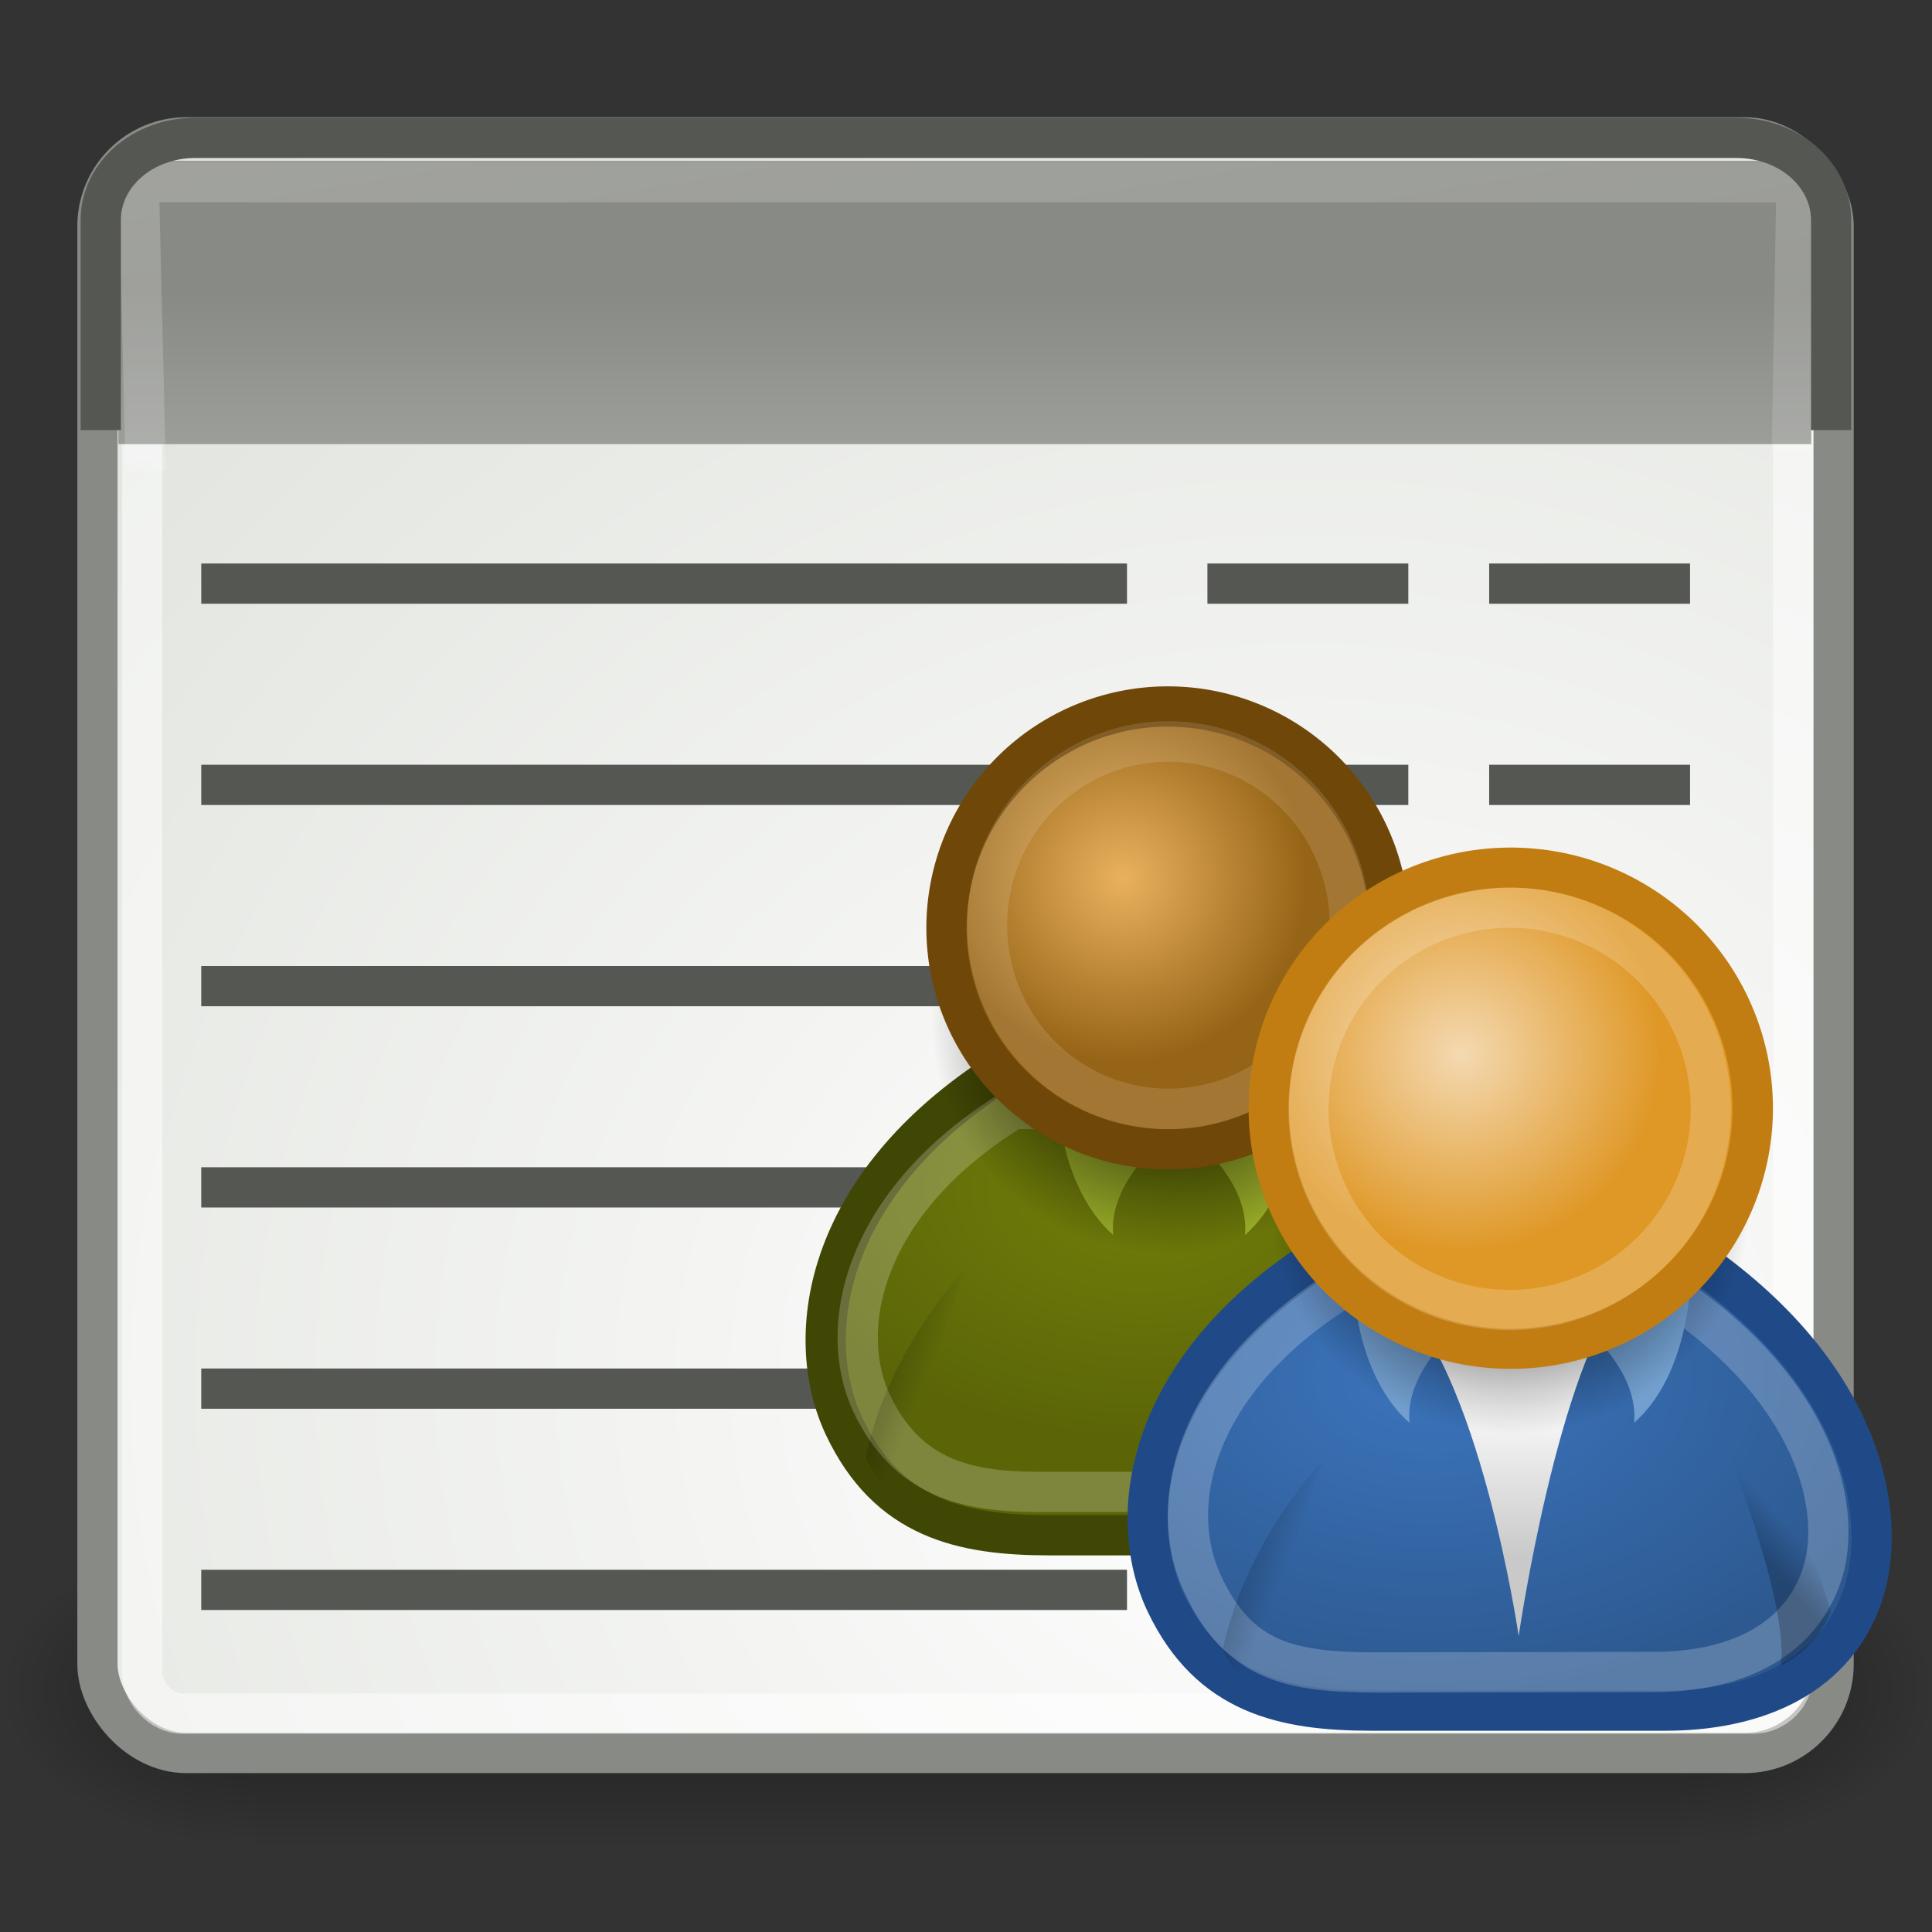 <?xml version="1.0" encoding="UTF-8" standalone="no"?>
<!-- Created with Inkscape (http://www.inkscape.org/) -->
<svg
   xmlns:dc="http://purl.org/dc/elements/1.1/"
   xmlns:cc="http://creativecommons.org/ns#"
   xmlns:rdf="http://www.w3.org/1999/02/22-rdf-syntax-ns#"
   xmlns:svg="http://www.w3.org/2000/svg"
   xmlns="http://www.w3.org/2000/svg"
   xmlns:xlink="http://www.w3.org/1999/xlink"
   xmlns:sodipodi="http://sodipodi.sourceforge.net/DTD/sodipodi-0.dtd"
   xmlns:inkscape="http://www.inkscape.org/namespaces/inkscape"
   width="48"
   height="48"
   id="svg4908"
   sodipodi:version="0.32"
   inkscape:version="0.46"
   version="1.0"
   sodipodi:docname="preferences-contact-list.svg"
   inkscape:output_extension="org.inkscape.output.svg.inkscape"
   inkscape:export-filename="/home/nick/tango/tangoish-kde/pixmaps/128x128/apps/preferences-contact-list.png"
   inkscape:export-xdpi="240"
   inkscape:export-ydpi="240">
  <rect width="100%" height="100%" fill="#333333" stroke="none"/>
  <defs
     id="defs4910">
    <linearGradient
       inkscape:collect="always"
       xlink:href="#linearGradient4356"
       id="linearGradient1995"
       gradientUnits="userSpaceOnUse"
       gradientTransform="matrix(-0.673,0.138,0.145,0.641,37.112,-2.418)"
       x1="22.687"
       y1="36.39"
       x2="21.408"
       y2="35.74" />
    <linearGradient
       inkscape:collect="always"
       xlink:href="#linearGradient4356"
       id="linearGradient1998"
       gradientUnits="userSpaceOnUse"
       gradientTransform="matrix(0.656,0.121,-0.121,0.656,4.154,-1.768)"
       x1="20.662"
       y1="35.818"
       x2="22.627"
       y2="36.218" />
    <linearGradient
       id="linearGradient3800">
      <stop
         style="stop-color:#f4d9b1;stop-opacity:1;"
         offset="0"
         id="stop3802" />
      <stop
         style="stop-color:#df9725;stop-opacity:1;"
         offset="1"
         id="stop3804" />
    </linearGradient>
    <radialGradient
       inkscape:collect="always"
       xlink:href="#linearGradient3800"
       id="radialGradient2034"
       gradientUnits="userSpaceOnUse"
       gradientTransform="matrix(0.788,0,0,0.788,6.221,3.618)"
       cx="29.345"
       cy="17.064"
       fx="29.345"
       fy="17.064"
       r="9.162" />
    <radialGradient
       inkscape:collect="always"
       xlink:href="#linearGradient3816"
       id="radialGradient2032"
       gradientUnits="userSpaceOnUse"
       cx="31.113"
       cy="19.009"
       fx="31.113"
       fy="19.009"
       r="8.662" />
    <linearGradient
       inkscape:collect="always"
       xlink:href="#linearGradient3824"
       id="linearGradient2007"
       gradientUnits="userSpaceOnUse"
       x1="30.936"
       y1="29.553"
       x2="30.936"
       y2="35.803"
       gradientTransform="matrix(0.688,0,0,0.655,-0.82,0.167)" />
    <linearGradient
       id="linearGradient4163">
      <stop
         style="stop-color:#3b74bc;stop-opacity:1;"
         offset="0"
         id="stop4165" />
      <stop
         style="stop-color:#2d5990;stop-opacity:1;"
         offset="1"
         id="stop4167" />
    </linearGradient>
    <radialGradient
       inkscape:collect="always"
       xlink:href="#linearGradient4163"
       id="radialGradient2010"
       gradientUnits="userSpaceOnUse"
       gradientTransform="matrix(0.893,0,0,0.58,-6.574,3.404)"
       cx="28.09"
       cy="27.203"
       fx="28.09"
       fy="27.203"
       r="13.565" />
    <linearGradient
       inkscape:collect="always"
       xlink:href="#linearGradient4356"
       id="linearGradient2014"
       gradientUnits="userSpaceOnUse"
       gradientTransform="matrix(-0.652,0.14,0.14,0.652,27.871,-7.412)"
       x1="22.687"
       y1="36.39"
       x2="21.408"
       y2="35.74" />
    <linearGradient
       inkscape:collect="always"
       id="linearGradient4356">
      <stop
         style="stop-color:#000000;stop-opacity:1;"
         offset="0"
         id="stop4358" />
      <stop
         style="stop-color:#000000;stop-opacity:0;"
         offset="1"
         id="stop4360" />
    </linearGradient>
    <linearGradient
       inkscape:collect="always"
       xlink:href="#linearGradient4356"
       id="linearGradient2017"
       gradientUnits="userSpaceOnUse"
       gradientTransform="matrix(0.656,0.121,-0.121,0.656,-4.715,-6.55)"
       x1="20.662"
       y1="35.818"
       x2="22.627"
       y2="36.218" />
    <linearGradient
       id="linearGradient3824">
      <stop
         style="stop-color:#ffffff;stop-opacity:1;"
         offset="0"
         id="stop3826" />
      <stop
         style="stop-color:#c9c9c9;stop-opacity:1;"
         offset="1"
         id="stop3828" />
    </linearGradient>
    <linearGradient
       inkscape:collect="always"
       xlink:href="#linearGradient3824"
       id="linearGradient2020"
       gradientUnits="userSpaceOnUse"
       gradientTransform="matrix(0.667,0,0,0.667,-8.279,-4.667)"
       x1="30.936"
       y1="29.553"
       x2="30.936"
       y2="35.803" />
    <linearGradient
       id="linearGradient4338">
      <stop
         id="stop4340"
         offset="0"
         style="stop-color:#e9b15e;stop-opacity:1;" />
      <stop
         id="stop4342"
         offset="1"
         style="stop-color:#966416;stop-opacity:1;" />
    </linearGradient>
    <radialGradient
       inkscape:collect="always"
       xlink:href="#linearGradient4338"
       id="radialGradient2066"
       gradientUnits="userSpaceOnUse"
       gradientTransform="matrix(0.788,0,0,0.788,6.221,3.618)"
       cx="29.345"
       cy="17.064"
       fx="29.345"
       fy="17.064"
       r="9.162" />
    <linearGradient
       inkscape:collect="always"
       id="linearGradient3816">
      <stop
         style="stop-color:#000000;stop-opacity:1;"
         offset="0"
         id="stop3818" />
      <stop
         style="stop-color:#000000;stop-opacity:0;"
         offset="1"
         id="stop3820" />
    </linearGradient>
    <radialGradient
       inkscape:collect="always"
       xlink:href="#linearGradient3816"
       id="radialGradient1969"
       gradientUnits="userSpaceOnUse"
       cx="31.113"
       cy="19.009"
       fx="31.113"
       fy="19.009"
       r="8.662" />
    <linearGradient
       id="linearGradient4344">
      <stop
         style="stop-color:#727e0a;stop-opacity:1;"
         offset="0"
         id="stop4346" />
      <stop
         style="stop-color:#5b6508;stop-opacity:1;"
         offset="1"
         id="stop4348" />
    </linearGradient>
    <radialGradient
       inkscape:collect="always"
       xlink:href="#linearGradient4344"
       id="radialGradient2029"
       gradientUnits="userSpaceOnUse"
       gradientTransform="matrix(0.689,0,0,0.455,0.211,5.489)"
       cx="16.215"
       cy="19.836"
       fx="16.215"
       fy="19.836"
       r="13.565" />
    <linearGradient
       id="linearGradient3125">
      <stop
         style="stop-color:#6194cb;stop-opacity:1;"
         offset="0"
         id="stop3127" />
      <stop
         style="stop-color:#729fcf;stop-opacity:1;"
         offset="1"
         id="stop3129" />
    </linearGradient>
    <linearGradient
       id="linearGradient2187"
       inkscape:collect="always">
      <stop
         id="stop2189"
         offset="0"
         style="stop-color:#ffffff;stop-opacity:1;" />
      <stop
         id="stop2191"
         offset="1"
         style="stop-color:#ffffff;stop-opacity:0;" />
    </linearGradient>
    <linearGradient
       id="linearGradient7916">
      <stop
         style="stop-color:#ffffff;stop-opacity:1;"
         offset="0"
         id="stop7918" />
      <stop
         style="stop-color:#ffffff;stop-opacity:0.34;"
         offset="1"
         id="stop7920" />
    </linearGradient>
    <linearGradient
       id="linearGradient1322">
      <stop
         id="stop1324"
         offset="0"
         style="stop-color:#729fcf" />
      <stop
         id="stop1326"
         offset="1"
         style="stop-color:#5187d6;stop-opacity:1;" />
    </linearGradient>
    <inkscape:perspective
       sodipodi:type="inkscape:persp3d"
       inkscape:vp_x="0 : 24 : 1"
       inkscape:vp_y="0 : 1000 : 0"
       inkscape:vp_z="48 : 24 : 1"
       inkscape:persp3d-origin="24 : 16 : 1"
       id="perspective2594" />
    <linearGradient
       inkscape:collect="always"
       id="linearGradient5721">
      <stop
         style="stop-color:#888a85;stop-opacity:1;"
         offset="0"
         id="stop5723" />
      <stop
         style="stop-color:#9c9e9a;stop-opacity:1"
         offset="1"
         id="stop5725" />
    </linearGradient>
    <linearGradient
       id="linearGradient3702">
      <stop
         style="stop-color:black;stop-opacity:0;"
         offset="0"
         id="stop3704" />
      <stop
         id="stop3710"
         offset="0.5"
         style="stop-color:black;stop-opacity:1;" />
      <stop
         style="stop-color:black;stop-opacity:0;"
         offset="1"
         id="stop3706" />
    </linearGradient>
    <linearGradient
       inkscape:collect="always"
       xlink:href="#linearGradient3702"
       id="linearGradient2098"
       gradientUnits="userSpaceOnUse"
       x1="25.058"
       y1="47.028"
       x2="25.058"
       y2="39.999" />
    <radialGradient
       inkscape:collect="always"
       xlink:href="#linearGradient3688"
       id="radialGradient2096"
       gradientUnits="userSpaceOnUse"
       gradientTransform="matrix(2.004,0,0,1.4,-20.012,-104.4)"
       cx="4.993"
       cy="43.5"
       fx="4.993"
       fy="43.5"
       r="2.5" />
    <linearGradient
       inkscape:collect="always"
       id="linearGradient3688">
      <stop
         style="stop-color:black;stop-opacity:1;"
         offset="0"
         id="stop3690" />
      <stop
         style="stop-color:black;stop-opacity:0;"
         offset="1"
         id="stop3692" />
    </linearGradient>
    <radialGradient
       inkscape:collect="always"
       xlink:href="#linearGradient3688"
       id="radialGradient2094"
       gradientUnits="userSpaceOnUse"
       gradientTransform="matrix(2.004,0,0,1.4,27.988,-17.4)"
       cx="4.993"
       cy="43.5"
       fx="4.993"
       fy="43.5"
       r="2.5" />
    <linearGradient
       inkscape:collect="always"
       id="linearGradient6956">
      <stop
         style="stop-color:#ffffff;stop-opacity:1"
         offset="0"
         id="stop6958" />
      <stop
         style="stop-color:#d3d7cf;stop-opacity:1"
         offset="1"
         id="stop6960" />
    </linearGradient>
    <radialGradient
       inkscape:collect="always"
       xlink:href="#linearGradient6956"
       id="radialGradient10802"
       gradientUnits="userSpaceOnUse"
       gradientTransform="matrix(6.607,0,0,6.058,132.244,-56.602)"
       cx="-15.113"
       cy="15.017"
       fx="-15.113"
       fy="15.017"
       r="9" />
    <linearGradient
       inkscape:collect="always"
       id="linearGradient3177">
      <stop
         style="stop-color:#ffffff;stop-opacity:1;"
         offset="0"
         id="stop3179" />
      <stop
         style="stop-color:#ffffff;stop-opacity:0;"
         offset="1"
         id="stop3181" />
    </linearGradient>
    <linearGradient
       inkscape:collect="always"
       xlink:href="#linearGradient3177"
       id="linearGradient3183"
       x1="12.789"
       y1="0.211"
       x2="16.434"
       y2="19.431"
       gradientUnits="userSpaceOnUse"
       gradientTransform="matrix(2.152,0,0,1.904,-1.643,-2.139)" />
    <linearGradient
       inkscape:collect="always"
       id="linearGradient3167">
      <stop
         style="stop-color:#eeeeec;stop-opacity:1;"
         offset="0"
         id="stop3169" />
      <stop
         style="stop-color:#eeeeec;stop-opacity:0;"
         offset="1"
         id="stop3171" />
    </linearGradient>
    <linearGradient
       inkscape:collect="always"
       xlink:href="#linearGradient3167"
       id="linearGradient3186"
       gradientUnits="userSpaceOnUse"
       x1="5.679"
       y1="-9.717"
       x2="17.825"
       y2="11.214"
       gradientTransform="matrix(0.67,0,0,0.922,25.939,0.35)" />
    <linearGradient
       inkscape:collect="always"
       xlink:href="#linearGradient5721"
       id="linearGradient5727"
       x1="10.872"
       y1="3.306"
       x2="10.872"
       y2="5.045"
       gradientUnits="userSpaceOnUse"
       gradientTransform="matrix(2.324,0,0,2.187,-1.714,1.5371876e-2)" />
    <linearGradient
       inkscape:collect="always"
       xlink:href="#linearGradient1322"
       id="linearGradient2835"
       gradientUnits="userSpaceOnUse"
       gradientTransform="matrix(0.645,0,0,0.632,7.705,1.75)"
       x1="34.893"
       y1="36.423"
       x2="45.919"
       y2="48.548" />
    <linearGradient
       inkscape:collect="always"
       xlink:href="#linearGradient7916"
       id="linearGradient2837"
       gradientUnits="userSpaceOnUse"
       gradientTransform="matrix(0.645,0,0,0.632,19.329,10.326)"
       x1="16.875"
       y1="22.852"
       x2="27.901"
       y2="34.977" />
    <linearGradient
       inkscape:collect="always"
       xlink:href="#linearGradient1322"
       id="linearGradient3515"
       gradientUnits="userSpaceOnUse"
       gradientTransform="matrix(0.645,0,0,0.632,7.705,1.75)"
       x1="34.893"
       y1="36.423"
       x2="45.919"
       y2="48.548" />
    <linearGradient
       inkscape:collect="always"
       xlink:href="#linearGradient7916"
       id="linearGradient3517"
       gradientUnits="userSpaceOnUse"
       gradientTransform="matrix(0.645,0,0,0.632,19.329,10.326)"
       x1="16.875"
       y1="22.852"
       x2="27.901"
       y2="34.977" />
    <linearGradient
       inkscape:collect="always"
       xlink:href="#linearGradient3125"
       id="linearGradient3625"
       gradientUnits="userSpaceOnUse"
       gradientTransform="matrix(0.536,0,0,0.483,-2.113,6.304)"
       x1="23"
       y1="26.812"
       x2="21.375"
       y2="18.688" />
    <linearGradient
       inkscape:collect="always"
       xlink:href="#linearGradient2187"
       id="linearGradient3627"
       gradientUnits="userSpaceOnUse"
       gradientTransform="matrix(0.533,0,0,0.587,-2.059,4.299)"
       x1="19.5"
       y1="18.438"
       x2="26.438"
       y2="24.219" />
    <linearGradient
       inkscape:collect="always"
       xlink:href="#linearGradient3125"
       id="linearGradient3583"
       gradientUnits="userSpaceOnUse"
       gradientTransform="matrix(0.536,0,0,0.483,-2.113,6.304)"
       x1="23"
       y1="26.812"
       x2="21.375"
       y2="18.688" />
    <linearGradient
       inkscape:collect="always"
       xlink:href="#linearGradient2187"
       id="linearGradient3585"
       gradientUnits="userSpaceOnUse"
       gradientTransform="matrix(0.533,0,0,0.587,-2.059,4.299)"
       x1="19.5"
       y1="18.438"
       x2="26.438"
       y2="24.219" />
  </defs>
  <sodipodi:namedview
     id="base"
     pagecolor="#ffffff"
     bordercolor="#666666"
     borderopacity="1.0"
     inkscape:pageopacity="0.0"
     inkscape:pageshadow="2"
     inkscape:zoom="2.0000001"
     inkscape:cx="26.546112"
     inkscape:cy="18.299683"
     inkscape:current-layer="g2452"
     showgrid="false"
     inkscape:grid-bbox="true"
     inkscape:document-units="px"
     width="48px"
     height="48px"
     inkscape:window-width="1044"
     inkscape:window-height="877"
     inkscape:window-x="24"
     inkscape:window-y="74"
     inkscape:snap-nodes="false"
     inkscape:snap-bbox="true"
     gridtolerance="33">
    <inkscape:grid
       type="xygrid"
       id="grid5142"
       visible="true"
       enabled="true" />
  </sodipodi:namedview>
  <g
     id="layer1"
     inkscape:label="Layer 1"
     inkscape:groupmode="layer">
    <g
       id="g2043"
       inkscape:label="Shadow"
       transform="matrix(1.202,0,0,0.864,-4.81,5.254)">
      <g
         style="display:inline"
         id="g2036"
         inkscape:label="Shadow">
        <g
           id="g3712"
           style="opacity:0.4"
           transform="matrix(1.053,0,0,1.286,-1.263,-13.429)">
          <rect
             y="40"
             x="38"
             height="7"
             width="5"
             id="rect2801"
             style="opacity:1;fill:url(#radialGradient2094);fill-opacity:1;stroke:none;stroke-width:1;stroke-linecap:round;stroke-linejoin:miter;stroke-miterlimit:4;stroke-dasharray:none;stroke-opacity:1" />
          <rect
             transform="scale(-1,-1)"
             y="-47"
             x="-10"
             height="7"
             width="5"
             id="rect3696"
             style="opacity:1;fill:url(#radialGradient2096);fill-opacity:1;stroke:none;stroke-width:1;stroke-linecap:round;stroke-linejoin:miter;stroke-miterlimit:4;stroke-dasharray:none;stroke-opacity:1" />
          <rect
             y="40"
             x="10"
             height="7"
             width="28"
             id="rect3700"
             style="opacity:1;fill:url(#linearGradient2098);fill-opacity:1;stroke:none;stroke-width:1;stroke-linecap:round;stroke-linejoin:miter;stroke-miterlimit:4;stroke-dasharray:none;stroke-opacity:1" />
        </g>
      </g>
    </g>
    <rect
       style="opacity:1;fill:url(#radialGradient10802);fill-opacity:1;fill-rule:evenodd;stroke:#888a85;stroke-width:1;stroke-linecap:round;stroke-linejoin:round;stroke-miterlimit:4;stroke-dasharray:none;stroke-dashoffset:0.7;stroke-opacity:1"
       id="rect5985"
       width="43.134"
       height="40.141"
       x="2.421"
       y="3.412"
       rx="2.209"
       ry="2.209" />
    <rect
       style="opacity:0.51;fill:none;fill-opacity:1;fill-rule:evenodd;stroke:#ffffff;stroke-width:1;stroke-linecap:round;stroke-linejoin:round;stroke-miterlimit:4;stroke-dasharray:none;stroke-dashoffset:0.7;stroke-opacity:1"
       id="rect6964"
       width="41.019"
       height="37.763"
       x="3.533"
       y="4.812"
       rx="1"
       ry="1" />
    <rect
       style="opacity:1;fill:url(#linearGradient5727);fill-opacity:1;stroke:none;stroke-width:1;stroke-miterlimit:4;stroke-dasharray:none;stroke-opacity:1"
       id="rect3143"
       width="42.059"
       height="7.035"
       x="2.941"
       y="4" />
    <path
       style="opacity:0.222;fill:none;fill-opacity:1;stroke:url(#linearGradient3183);stroke-width:1;stroke-miterlimit:4;stroke-opacity:1"
       d="M 3.621,11.693 L 3.448,4.525 L 44.634,4.525 L 44.518,11.188"
       id="rect3175"
       sodipodi:nodetypes="cccc" />
    <path
       style="fill:none;fill-opacity:1;stroke:#555753;stroke-width:1;stroke-linecap:butt;stroke-linejoin:miter;stroke-miterlimit:4;stroke-dashoffset:0;stroke-opacity:1"
       d="M 2.503,10.687 L 2.503,5.467 C 2.503,4.336 3.55,3.426 4.851,3.426 L 43.145,3.426 C 44.446,3.426 45.493,4.336 45.493,5.467 L 45.493,10.687"
       id="rect10804"
       sodipodi:nodetypes="cccccc" />
    <g
       id="g2452">
      <g
         id="g2472"
         transform="translate(0,1)">
        <rect
           transform="matrix(0,1,-1,0,0,0)"
           y="-28"
           x="18"
           height="23"
           width="1"
           id="rect2760"
           style="fill:#555753;fill-opacity:1;stroke:none;stroke-width:1;stroke-miterlimit:4;stroke-dasharray:none;stroke-opacity:1" />
        <rect
           transform="matrix(0,1,-1,0,0,0)"
           y="-28"
           x="23"
           height="23"
           width="1"
           id="rect2447"
           style="fill:#555753;fill-opacity:1;stroke:none;stroke-width:1;stroke-miterlimit:4;stroke-dasharray:none;stroke-opacity:1" />
        <rect
           transform="matrix(0,1,-1,0,0,0)"
           y="-28"
           x="28"
           height="23"
           width="1"
           id="rect2449"
           style="fill:#555753;fill-opacity:1;stroke:none;stroke-width:1;stroke-miterlimit:4;stroke-dasharray:none;stroke-opacity:1" />
        <rect
           transform="matrix(0,1,-1,0,0,0)"
           y="-28"
           x="33"
           height="23"
           width="1"
           id="rect2448"
           style="fill:#555753;fill-opacity:1;stroke:none;stroke-width:1;stroke-miterlimit:4;stroke-dasharray:none;stroke-opacity:1" />
        <rect
           style="fill:#555753;fill-opacity:1;stroke:none;stroke-width:1;stroke-miterlimit:4;stroke-dasharray:none;stroke-opacity:1"
           id="rect3163"
           width="1"
           height="23"
           x="13"
           y="-28"
           transform="matrix(0,1,-1,0,0,0)" />
        <rect
           style="fill:#555753;fill-opacity:1;stroke:none;stroke-width:1;stroke-miterlimit:4;stroke-dasharray:none;stroke-opacity:1"
           id="rect2450"
           width="1"
           height="23"
           x="38"
           y="-28"
           transform="matrix(0,1,-1,0,0,0)" />
      </g>
      <g
         id="g2480"
         transform="matrix(0.217,0,0,1,28.913,1)">
        <rect
           transform="matrix(0,1,-1,0,0,0)"
           y="-28"
           x="18"
           height="23"
           width="1"
           id="rect2482"
           style="fill:#555753;fill-opacity:1;stroke:none;stroke-width:1;stroke-miterlimit:4;stroke-dasharray:none;stroke-opacity:1" />
        <rect
           transform="matrix(0,1,-1,0,0,0)"
           y="-28"
           x="23"
           height="23"
           width="1"
           id="rect2484"
           style="fill:#555753;fill-opacity:1;stroke:none;stroke-width:1;stroke-miterlimit:4;stroke-dasharray:none;stroke-opacity:1" />
        <rect
           transform="matrix(0,1,-1,0,0,0)"
           y="-28"
           x="28"
           height="23"
           width="1"
           id="rect2486"
           style="fill:#555753;fill-opacity:1;stroke:none;stroke-width:1;stroke-miterlimit:4;stroke-dasharray:none;stroke-opacity:1" />
        <rect
           transform="matrix(0,1,-1,0,0,0)"
           y="-28"
           x="33"
           height="23"
           width="1"
           id="rect2488"
           style="fill:#555753;fill-opacity:1;stroke:none;stroke-width:1;stroke-miterlimit:4;stroke-dasharray:none;stroke-opacity:1" />
        <rect
           style="fill:#555753;fill-opacity:1;stroke:none;stroke-width:1;stroke-miterlimit:4;stroke-dasharray:none;stroke-opacity:1"
           id="rect2490"
           width="1"
           height="23"
           x="13"
           y="-28"
           transform="matrix(0,1,-1,0,0,0)" />
        <rect
           style="fill:#555753;fill-opacity:1;stroke:none;stroke-width:1;stroke-miterlimit:4;stroke-dasharray:none;stroke-opacity:1"
           id="rect2492"
           width="1"
           height="23"
           x="38"
           y="-28"
           transform="matrix(0,1,-1,0,0,0)" />
      </g>
      <g
         id="g2494"
         transform="matrix(0.217,0,0,1,35.913,1)">
        <rect
           transform="matrix(0,1,-1,0,0,0)"
           y="-28"
           x="18"
           height="23"
           width="1"
           id="rect2496"
           style="fill:#555753;fill-opacity:1;stroke:none;stroke-width:1;stroke-miterlimit:4;stroke-dasharray:none;stroke-opacity:1" />
        <rect
           transform="matrix(0,1,-1,0,0,0)"
           y="-28"
           x="23"
           height="23"
           width="1"
           id="rect2498"
           style="fill:#555753;fill-opacity:1;stroke:none;stroke-width:1;stroke-miterlimit:4;stroke-dasharray:none;stroke-opacity:1" />
        <rect
           transform="matrix(0,1,-1,0,0,0)"
           y="-28"
           x="28"
           height="23"
           width="1"
           id="rect2500"
           style="fill:#555753;fill-opacity:1;stroke:none;stroke-width:1;stroke-miterlimit:4;stroke-dasharray:none;stroke-opacity:1" />
        <rect
           transform="matrix(0,1,-1,0,0,0)"
           y="-28"
           x="33"
           height="23"
           width="1"
           id="rect2502"
           style="fill:#555753;fill-opacity:1;stroke:none;stroke-width:1;stroke-miterlimit:4;stroke-dasharray:none;stroke-opacity:1" />
        <rect
           style="fill:#555753;fill-opacity:1;stroke:none;stroke-width:1;stroke-miterlimit:4;stroke-dasharray:none;stroke-opacity:1"
           id="rect2504"
           width="1"
           height="23"
           x="13"
           y="-28"
           transform="matrix(0,1,-1,0,0,0)" />
        <rect
           style="fill:#555753;fill-opacity:1;stroke:none;stroke-width:1;stroke-miterlimit:4;stroke-dasharray:none;stroke-opacity:1"
           id="rect2506"
           width="1"
           height="23"
           x="38"
           y="-28"
           transform="matrix(0,1,-1,0,0,0)" />
      </g>
      <g
         style="display:inline"
         id="g3510"
         transform="translate(17.014,15.052)">
        <path
           sodipodi:nodetypes="cczcczc"
           id="path2329"
           d="M 9.071,23.091 L 16.377,23.091 C 18.447,23.091 20.496,22.356 21.248,20.262 C 21.961,18.274 21.369,14.488 16.742,11.423 L 8.096,11.423 C 3.469,14.252 2.891,18.12 3.956,20.38 C 5.041,22.683 6.879,23.091 9.071,23.091 z"
           style="fill:url(#radialGradient2029);fill-opacity:1;fill-rule:evenodd;stroke:#404604;stroke-width:1px;stroke-linecap:round;stroke-linejoin:round;marker:none;marker-start:none;marker-mid:none;marker-end:none;stroke-miterlimit:4;stroke-dasharray:none;stroke-dashoffset:0;stroke-opacity:1;visibility:visible;display:inline;overflow:visible" />
        <path
           style="fill:#9db029;fill-opacity:1;fill-rule:evenodd;stroke:none;stroke-width:1px;stroke-linecap:round;stroke-linejoin:round;marker:none;marker-start:none;marker-mid:none;marker-end:none;stroke-miterlimit:4;stroke-dasharray:none;stroke-dashoffset:0;stroke-opacity:1;visibility:visible;display:inline;overflow:visible"
           d="M 11.955,13.191 C 11.955,13.191 10.521,14.298 10.644,15.632 C 9.283,14.431 9.244,12.131 9.244,12.131 L 11.955,13.191 z"
           id="path3812"
           sodipodi:nodetypes="cccc" />
        <path
           style="opacity:0.215;fill:none;fill-opacity:1;fill-rule:evenodd;stroke:#ffffff;stroke-width:1px;stroke-linecap:round;stroke-linejoin:round;marker:none;marker-start:none;marker-mid:none;marker-end:none;stroke-miterlimit:4;stroke-dasharray:none;stroke-dashoffset:0;stroke-opacity:1;visibility:visible;display:inline;overflow:visible"
           d="M 8.791,22.014 L 15.359,22.014 C 17.04,22.014 18.704,21.415 19.314,19.708 C 19.893,18.086 19.253,14.999 15.497,12.5 L 8.159,12.5 C 4.402,14.806 3.773,17.961 4.638,19.804 C 5.52,21.681 7.011,22.014 8.791,22.014 z"
           id="path3838"
           sodipodi:nodetypes="cczcczc" />
        <path
           sodipodi:nodetypes="cccc"
           id="path3810"
           d="M 12.607,13.191 C 12.607,13.191 14.041,14.298 13.918,15.632 C 15.279,14.431 15.318,12.131 15.318,12.131 L 12.607,13.191 z"
           style="fill:#9db029;fill-opacity:1;fill-rule:evenodd;stroke:none;stroke-width:1px;stroke-linecap:round;stroke-linejoin:round;marker:none;marker-start:none;marker-mid:none;marker-end:none;stroke-miterlimit:4;stroke-dasharray:none;stroke-dashoffset:0;stroke-opacity:1;visibility:visible;display:inline;overflow:visible" />
        <path
           transform="matrix(0.667,0,0,0.667,-8.833,-2.333)"
           sodipodi:type="arc"
           style="fill:url(#radialGradient1969);fill-opacity:1;fill-rule:evenodd;stroke:none;stroke-width:1px;stroke-linecap:round;stroke-linejoin:round;marker:none;marker-start:none;marker-mid:none;marker-end:none;stroke-miterlimit:4;stroke-dasharray:none;stroke-dashoffset:0;stroke-opacity:1;visibility:visible;display:inline;overflow:visible"
           id="path3814"
           sodipodi:cx="31.112698"
           sodipodi:cy="19.008621"
           sodipodi:rx="8.6620579"
           sodipodi:ry="8.6620579"
           d="M 39.775,19.009 A 8.662,8.662 0 1 1 22.451,19.009 A 8.662,8.662 0 1 1 39.775,19.009 z" />
        <path
           transform="matrix(0.635,0,0,0.635,-7.755,-4.07)"
           d="M 39.775,19.009 A 8.662,8.662 0 1 1 22.451,19.009 A 8.662,8.662 0 1 1 39.775,19.009 z"
           sodipodi:ry="8.6620579"
           sodipodi:rx="8.6620579"
           sodipodi:cy="19.008621"
           sodipodi:cx="31.112698"
           id="path2327"
           style="fill:url(#radialGradient2066);fill-opacity:1;fill-rule:evenodd;stroke:#6f4709;stroke-width:1.575px;stroke-linecap:round;stroke-linejoin:round;marker:none;marker-start:none;marker-mid:none;marker-end:none;stroke-miterlimit:4;stroke-dasharray:none;stroke-dashoffset:0;stroke-opacity:1;visibility:visible;display:inline;overflow:visible"
           sodipodi:type="arc" />
        <path
           transform="matrix(0.52,0,0,0.527,-4.163,-2.083)"
           sodipodi:type="arc"
           style="opacity:0.127;fill:none;fill-opacity:1;fill-rule:evenodd;stroke:#ffffff;stroke-width:1.911px;stroke-linecap:round;stroke-linejoin:round;marker:none;marker-start:none;marker-mid:none;marker-end:none;stroke-miterlimit:4;stroke-dasharray:none;stroke-dashoffset:0;stroke-opacity:1;visibility:visible;display:inline;overflow:visible"
           id="path3834"
           sodipodi:cx="31.112698"
           sodipodi:cy="19.008621"
           sodipodi:rx="8.6620579"
           sodipodi:ry="8.6620579"
           d="M 39.775,19.009 A 8.662,8.662 0 1 1 22.451,19.009 A 8.662,8.662 0 1 1 39.775,19.009 z" />
        <path
           id="path4173"
           d="M 15.056,18.023 L 17.884,18.023 L 16.234,16.491 L 15.881,16.962 L 15.527,16.609 L 15.056,18.023 z"
           style="fill:url(#linearGradient2020);fill-opacity:1;fill-rule:evenodd;stroke:none;stroke-width:1px;stroke-linecap:round;stroke-linejoin:round;marker:none;marker-start:none;marker-mid:none;marker-end:none;stroke-miterlimit:4;stroke-dasharray:none;stroke-dashoffset:0;stroke-opacity:1;visibility:visible;display:inline;overflow:visible" />
        <path
           sodipodi:nodetypes="cccc"
           id="path4368"
           d="M 5.699,22.401 C 4.867,22.038 4.495,21.162 4.495,21.162 C 5.055,18.45 6.975,16.465 6.975,16.465 C 6.975,16.465 5.455,20.739 5.699,22.401 z"
           style="opacity:0.228;fill:url(#linearGradient2017);fill-opacity:1;fill-rule:evenodd;stroke:none;stroke-width:1px;stroke-linecap:round;stroke-linejoin:round;marker:none;marker-start:none;marker-mid:none;marker-end:none;stroke-miterlimit:4;stroke-dasharray:none;stroke-dashoffset:0;stroke-opacity:1;visibility:visible;display:inline;overflow:visible" />
        <path
           style="opacity:0.228;fill:url(#linearGradient2014);fill-opacity:1;fill-rule:evenodd;stroke:none;stroke-width:1px;stroke-linecap:round;stroke-linejoin:round;marker:none;marker-start:none;marker-mid:none;marker-end:none;stroke-miterlimit:4;stroke-dasharray:none;stroke-dashoffset:0;stroke-opacity:1;visibility:visible;display:inline;overflow:visible"
           d="M 18.302,21.829 C 19.123,21.442 19.505,20.494 19.505,20.494 C 18.866,17.799 16.855,15.932 16.855,15.932 C 16.855,15.932 18.498,20.161 18.302,21.829 z"
           id="path4370"
           sodipodi:nodetypes="cccc" />
        <path
           sodipodi:nodetypes="cczcczc"
           id="path4308"
           d="M 17.066,27.448 L 24.367,27.448 C 26.435,27.448 28.483,26.726 29.234,24.668 C 29.947,22.714 29.356,18.992 24.732,15.981 L 16.093,15.981 C 11.469,18.761 10.891,22.563 11.956,24.784 C 13.04,27.047 14.876,27.448 17.066,27.448 z"
           style="fill:url(#radialGradient2010);fill-opacity:1;fill-rule:evenodd;stroke:#204a87;stroke-width:1px;stroke-linecap:round;stroke-linejoin:round;marker:none;marker-start:none;marker-mid:none;marker-end:none;stroke-miterlimit:4;stroke-dasharray:none;stroke-dashoffset:0;stroke-opacity:1;visibility:visible;display:inline;overflow:visible" />
        <path
           sodipodi:nodetypes="cccc"
           id="path4310"
           d="M 17.553,17.023 C 19.743,18.877 20.717,25.595 20.717,25.595 C 20.717,25.595 21.69,18.877 23.393,16.908 L 17.553,17.023 z"
           style="fill:url(#linearGradient2007);fill-opacity:1;fill-rule:evenodd;stroke:none;stroke-width:1px;stroke-linecap:round;stroke-linejoin:round;marker:none;marker-start:none;marker-mid:none;marker-end:none;stroke-miterlimit:4;stroke-dasharray:none;stroke-dashoffset:0;stroke-opacity:1;visibility:visible;display:inline;overflow:visible" />
        <path
           style="fill:#729fcf;fill-opacity:1;fill-rule:evenodd;stroke:none;stroke-width:1px;stroke-linecap:round;stroke-linejoin:round;marker:none;marker-start:none;marker-mid:none;marker-end:none;stroke-miterlimit:4;stroke-dasharray:none;stroke-dashoffset:0;stroke-opacity:1;visibility:visible;display:inline;overflow:visible"
           d="M 19.315,17.858 C 19.315,17.858 17.881,18.965 18.004,20.298 C 16.644,19.098 16.605,16.797 16.605,16.797 L 19.315,17.858 z"
           id="path4312"
           sodipodi:nodetypes="cccc" />
        <path
           style="opacity:0.215;fill:none;fill-opacity:1;fill-rule:evenodd;stroke:#ffffff;stroke-width:1px;stroke-linecap:round;stroke-linejoin:round;marker:none;marker-start:none;marker-mid:none;marker-end:none;stroke-miterlimit:4;stroke-dasharray:none;stroke-dashoffset:0;stroke-opacity:1;visibility:visible;display:inline;overflow:visible"
           d="M 17.144,26.5 L 24.1,26.486 C 25.85,26.486 27.583,25.885 28.218,24.171 C 28.821,22.543 28.155,19.444 24.243,16.935 L 16.603,16.784 C 12.692,19.1 11.935,22.266 12.85,24.267 C 13.765,26.269 15.101,26.486 17.144,26.5 z"
           id="path4314"
           sodipodi:nodetypes="cczcczc" />
        <path
           sodipodi:nodetypes="cccc"
           id="path4316"
           d="M 22.274,17.858 C 22.274,17.858 23.708,18.965 23.585,20.298 C 24.945,19.098 24.984,16.797 24.984,16.797 L 22.274,17.858 z"
           style="fill:#729fcf;fill-opacity:1;fill-rule:evenodd;stroke:none;stroke-width:1px;stroke-linecap:round;stroke-linejoin:round;marker:none;marker-start:none;marker-mid:none;marker-end:none;stroke-miterlimit:4;stroke-dasharray:none;stroke-dashoffset:0;stroke-opacity:1;visibility:visible;display:inline;overflow:visible" />
        <path
           transform="matrix(0.688,0,0,0.655,-0.906,2.46)"
           sodipodi:type="arc"
           style="fill:url(#radialGradient2032);fill-opacity:1;fill-rule:evenodd;stroke:none;stroke-width:1px;stroke-linecap:round;stroke-linejoin:round;marker:none;marker-start:none;marker-mid:none;marker-end:none;stroke-miterlimit:4;stroke-dasharray:none;stroke-dashoffset:0;stroke-opacity:1;visibility:visible;display:inline;overflow:visible"
           id="path4318"
           sodipodi:cx="31.112698"
           sodipodi:cy="19.008621"
           sodipodi:rx="8.6620579"
           sodipodi:ry="8.6620579"
           d="M 39.775,19.009 A 8.662,8.662 0 1 1 22.451,19.009 A 8.662,8.662 0 1 1 39.775,19.009 z" />
        <path
           transform="matrix(0.694,0,0,0.69,-1.072,-0.635)"
           d="M 39.775,19.009 A 8.662,8.662 0 1 1 22.451,19.009 A 8.662,8.662 0 1 1 39.775,19.009 z"
           sodipodi:ry="8.6620579"
           sodipodi:rx="8.6620579"
           sodipodi:cy="19.008621"
           sodipodi:cx="31.112698"
           id="path4320"
           style="fill:url(#radialGradient2034);fill-opacity:1;fill-rule:evenodd;stroke:#c17d11;stroke-width:1.446px;stroke-linecap:round;stroke-linejoin:round;marker:none;marker-start:none;marker-mid:none;marker-end:none;stroke-miterlimit:4;stroke-dasharray:none;stroke-dashoffset:0;stroke-opacity:1;visibility:visible;display:inline;overflow:visible"
           sodipodi:type="arc" />
        <path
           transform="matrix(0.577,0,0,0.577,2.541,1.528)"
           sodipodi:type="arc"
           style="opacity:0.196;fill:none;fill-opacity:1;fill-rule:evenodd;stroke:#ffffff;stroke-width:1.732px;stroke-linecap:round;stroke-linejoin:round;marker:none;marker-start:none;marker-mid:none;marker-end:none;stroke-miterlimit:4;stroke-dasharray:none;stroke-dashoffset:0;stroke-opacity:1;visibility:visible;display:inline;overflow:visible"
           id="path4322"
           sodipodi:cx="31.112698"
           sodipodi:cy="19.008621"
           sodipodi:rx="8.6620579"
           sodipodi:ry="8.6620579"
           d="M 39.775,19.009 A 8.662,8.662 0 1 1 22.451,19.009 A 8.662,8.662 0 1 1 39.775,19.009 z" />
        <path
           sodipodi:nodetypes="cccc"
           id="path4354"
           d="M 14.568,27.183 C 13.736,26.82 13.364,25.945 13.364,25.945 C 13.925,23.232 15.844,21.247 15.844,21.247 C 15.844,21.247 14.324,25.521 14.568,27.183 z"
           style="opacity:0.228;fill:url(#linearGradient1998);fill-opacity:1;fill-rule:evenodd;stroke:none;stroke-width:1px;stroke-linecap:round;stroke-linejoin:round;marker:none;marker-start:none;marker-mid:none;marker-end:none;stroke-miterlimit:4;stroke-dasharray:none;stroke-dashoffset:0;stroke-opacity:1;visibility:visible;display:inline;overflow:visible" />
        <path
           style="opacity:0.228;fill:url(#linearGradient1995);fill-opacity:1;fill-rule:evenodd;stroke:none;stroke-width:1px;stroke-linecap:round;stroke-linejoin:round;marker:none;marker-start:none;marker-mid:none;marker-end:none;stroke-miterlimit:4;stroke-dasharray:none;stroke-dashoffset:0;stroke-opacity:1;visibility:visible;display:inline;overflow:visible"
           d="M 27.233,26.322 C 28.081,25.941 28.475,25.01 28.475,25.01 C 27.815,22.36 25.739,20.526 25.739,20.526 C 25.739,20.526 27.435,24.682 27.233,26.322 z"
           id="path4364"
           sodipodi:nodetypes="cccc" />
      </g>
    </g>
  </g>
</svg>
